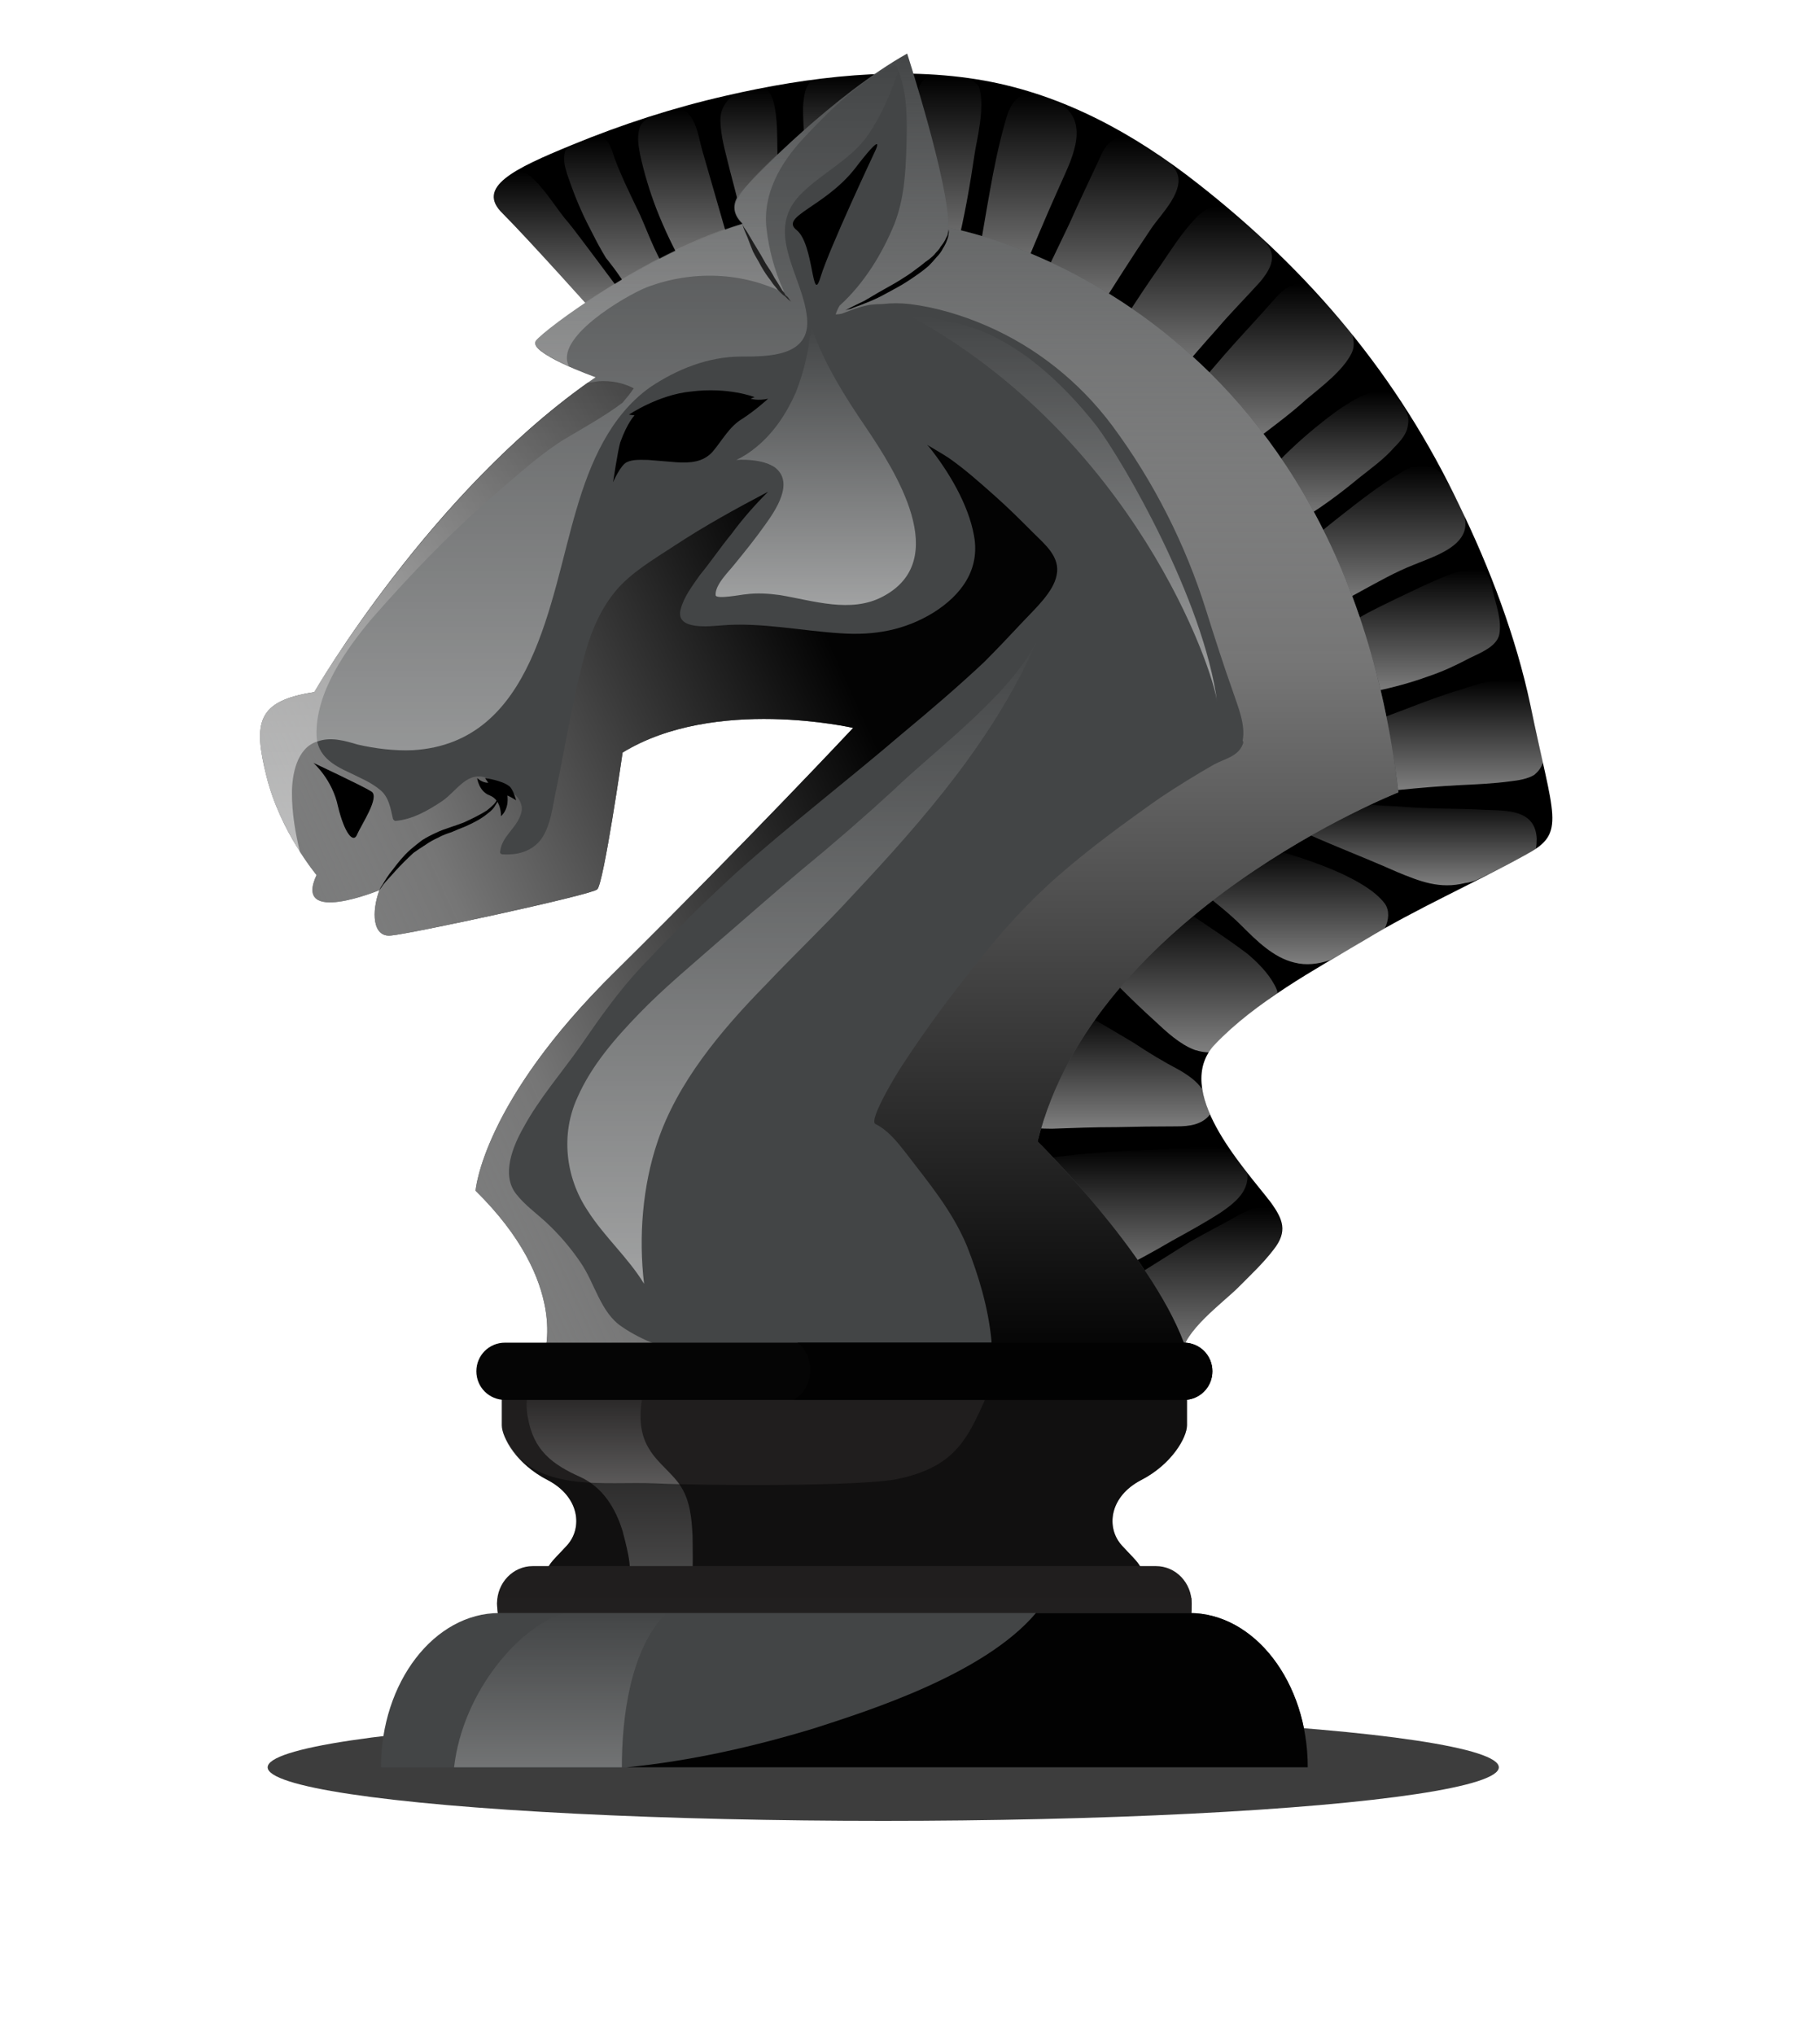 <svg width="34" height="38" viewBox="0 0 34 38" fill="none" xmlns="http://www.w3.org/2000/svg">
<g filter="url(#filter0_f_1_347)">
<ellipse cx="16.5" cy="33" rx="11.5" ry="1" fill="#3D3D3D"/>
</g>
<path d="M15.774 25.694L9.374 25.575C9.374 25.575 9.374 26.377 9.374 26.615C9.374 26.838 9.656 27.343 10.236 27.639C10.829 27.951 10.889 28.53 10.592 28.857C10.295 29.184 10.176 29.228 10.176 29.599H14.185H17.363H21.372C21.372 29.228 21.254 29.184 20.957 28.857C20.66 28.53 20.719 27.951 21.313 27.639C21.892 27.343 22.174 26.838 22.174 26.615C22.174 26.377 22.174 25.575 22.174 25.575L15.774 25.694Z" fill="url(#paint0_linear_1_347)"/>
<path d="M11.706 29.407L12.923 29.421C12.953 29.421 12.938 28.753 12.938 28.679C12.923 28.367 12.894 28.04 12.73 27.773C12.567 27.506 12.285 27.328 12.121 27.046C11.928 26.734 11.943 26.348 12.018 25.991C12.032 25.947 12.077 25.783 12.166 25.783L9.864 25.754C9.864 26.051 9.805 26.199 9.864 26.481C9.968 27.075 10.31 27.343 10.844 27.58C11.26 27.773 11.498 28.159 11.631 28.59C11.646 28.664 11.869 29.407 11.706 29.407Z" fill="url(#paint1_linear_1_347)"/>
<path opacity="0.5" d="M18.625 25.635C18.135 26.689 18.017 27.343 16.799 27.61C16.16 27.758 13.22 27.743 12.255 27.699C11.29 27.654 10.013 27.892 9.463 26.912C9.582 27.149 9.849 27.446 10.236 27.639C10.829 27.951 10.889 28.53 10.592 28.857C10.295 29.184 10.176 29.228 10.176 29.599H21.372C21.372 29.228 21.254 29.184 20.957 28.857C20.66 28.53 20.719 27.951 21.313 27.639C21.892 27.343 22.174 26.838 22.174 26.615C22.174 26.377 22.174 25.575 22.174 25.575L18.625 25.635Z" fill="#020202"/>
<path d="M22.263 29.941C22.263 29.555 21.966 29.243 21.595 29.243H9.953C9.582 29.243 9.285 29.555 9.285 29.941C9.285 30 9.3 30.149 9.315 30.208L22.249 30.194C22.263 30.134 22.263 30 22.263 29.941Z" fill="url(#paint2_linear_1_347)"/>
<g style="mix-blend-mode:multiply" opacity="0.5">
<path d="M22.263 29.837H9.3C9.29 29.877 9.285 29.911 9.285 29.941C9.285 30 9.3 30.149 9.315 30.208L22.249 30.194C22.263 30.134 22.263 30 22.263 29.941C22.263 29.911 22.263 29.877 22.263 29.837Z" fill="#221F1F"/>
</g>
<path d="M24.431 33C24.431 31.411 23.436 30.119 22.219 30.119H9.33C8.112 30.119 7.117 31.411 7.117 33H24.431Z" fill="url(#paint3_linear_1_347)"/>
<path d="M22.219 30.119H19.353C18.388 31.263 16.22 31.946 15.21 32.272C14.082 32.614 12.908 32.881 11.706 33H24.431C24.431 31.411 23.436 30.119 22.219 30.119Z" fill="#020202"/>
<path d="M16.65 4.178C16.992 5.38 18.239 4.207 21.729 6.821C25.218 9.434 25.649 13.919 25.515 14.379C25.367 14.839 22.338 16.191 20.645 18.047C18.967 19.903 18.655 21.759 18.655 21.759C18.655 21.759 20.942 24.684 20.942 24.61C20.942 24.536 22.085 25.679 22.085 25.293C22.085 24.878 22.857 24.313 23.125 24.046C23.347 23.823 23.6 23.586 23.793 23.333C24.06 22.992 23.971 22.769 23.733 22.442C23.229 21.789 21.892 20.363 22.694 19.502C23.466 18.7 24.535 18.121 25.486 17.557C26.466 16.963 27.52 16.503 28.515 15.953C29.272 15.552 29.02 15.27 28.589 13.162C28.322 11.899 27.832 10.607 27.268 9.449C26.124 7.029 24.476 5.069 22.367 3.42C21.194 2.5 19.873 1.772 18.388 1.505C16.814 1.223 15.106 1.431 13.562 1.787C12.582 2.01 11.617 2.322 10.681 2.708C9.597 3.153 8.884 3.495 9.389 3.985C9.879 4.475 11.156 5.9 11.156 5.9C11.914 5.574 16.309 2.99 16.65 4.178Z" fill="black"/>
<path d="M10.636 4.178C10.399 3.91 10.221 3.584 9.968 3.346C9.85 3.213 9.716 3.183 9.597 3.213C9.226 3.45 9.092 3.688 9.389 3.985C9.879 4.475 11.156 5.9 11.156 5.9C11.275 5.856 11.468 5.752 11.72 5.618C11.542 5.38 10.815 4.4 10.636 4.178Z" fill="url(#paint4_linear_1_347)"/>
<path d="M11.958 4.014C11.795 3.673 11.617 3.316 11.483 2.96C11.409 2.722 11.334 2.5 11.082 2.544C10.943 2.604 10.81 2.658 10.681 2.708C10.671 2.708 10.666 2.708 10.666 2.708C10.627 2.747 10.592 2.782 10.562 2.812C10.488 3.034 10.607 3.272 10.681 3.495C10.79 3.792 10.919 4.079 11.067 4.356C11.146 4.514 11.23 4.668 11.32 4.816C11.513 5.054 11.691 5.306 11.825 5.574C12.032 5.455 12.285 5.321 12.552 5.187C12.285 4.861 12.136 4.415 11.958 4.014Z" fill="url(#paint5_linear_1_347)"/>
<path d="M13.116 2.797C13.042 2.529 12.968 1.936 12.567 2.054C12.433 2.099 12.285 2.173 12.136 2.188C12.047 2.247 11.958 2.307 11.943 2.411C11.899 2.574 11.928 2.723 11.958 2.886C12.032 3.227 12.136 3.569 12.255 3.881C12.413 4.287 12.601 4.678 12.819 5.054C13.087 4.92 13.369 4.787 13.651 4.653C13.473 4.029 13.294 3.42 13.116 2.797Z" fill="url(#paint6_linear_1_347)"/>
<path d="M14.527 2.99C14.512 2.633 14.542 2.203 14.438 1.861C14.393 1.728 14.334 1.653 14.245 1.639C14.086 1.668 13.923 1.703 13.755 1.742C13.591 1.846 13.458 2.01 13.458 2.232C13.458 2.544 13.562 2.871 13.636 3.183C13.755 3.628 13.859 4.059 13.978 4.504C14.171 4.415 14.364 4.341 14.557 4.267C14.557 3.836 14.542 3.42 14.527 2.99Z" fill="url(#paint7_linear_1_347)"/>
<path d="M16.101 3.866C16.131 3.579 16.155 3.292 16.175 3.005C16.205 2.663 16.279 2.307 16.279 1.965C16.279 1.787 16.264 1.505 16.086 1.401C15.779 1.421 15.477 1.45 15.18 1.49C15.032 1.609 15.017 1.802 15.002 1.995C15.002 2.351 15.032 2.723 15.062 3.079C15.091 3.391 15.121 3.717 15.18 4.044C15.537 3.925 15.848 3.866 16.101 3.866Z" fill="url(#paint8_linear_1_347)"/>
<path d="M19.799 3.465C19.991 3.034 20.348 2.366 19.888 1.995C19.848 1.955 19.803 1.921 19.754 1.891C19.625 1.841 19.492 1.797 19.353 1.757C19.294 1.747 19.239 1.742 19.19 1.742C18.937 1.802 18.833 2.054 18.774 2.292C18.655 2.708 18.566 3.153 18.492 3.569C18.403 4.059 18.328 4.534 18.239 5.024C18.477 5.084 18.729 5.158 19.026 5.277C19.279 4.668 19.531 4.059 19.799 3.465Z" fill="url(#paint9_linear_1_347)"/>
<path d="M21.506 4.267C21.684 4 22.174 3.539 21.966 3.183C21.937 3.138 21.892 3.079 21.848 3.034C21.63 2.876 21.407 2.732 21.179 2.604C21.169 2.594 21.155 2.589 21.135 2.589C20.808 2.485 20.645 2.708 20.541 2.96C20.348 3.376 20.155 3.777 19.977 4.178C19.779 4.594 19.581 5.004 19.383 5.41C19.695 5.559 20.036 5.722 20.422 5.945C20.779 5.381 21.135 4.816 21.506 4.267Z" fill="url(#paint10_linear_1_347)"/>
<path d="M21.981 7.014C22.229 6.717 22.481 6.425 22.739 6.138C22.991 5.841 23.273 5.559 23.541 5.262C23.689 5.083 23.852 4.846 23.704 4.608C23.674 4.569 23.649 4.529 23.63 4.49C23.392 4.282 23.154 4.074 22.917 3.866C22.907 3.866 22.902 3.866 22.902 3.866C22.664 3.806 22.471 3.925 22.323 4.089C22.07 4.356 21.877 4.668 21.684 4.95C21.447 5.286 21.219 5.628 21.001 5.974C20.952 6.054 20.902 6.133 20.853 6.212C21.12 6.39 21.417 6.583 21.729 6.821C21.808 6.88 21.892 6.945 21.981 7.014Z" fill="url(#paint11_linear_1_347)"/>
<path d="M23.303 8.336C23.674 8.039 24.06 7.771 24.402 7.459C24.684 7.222 25.085 6.925 25.248 6.598C25.308 6.479 25.293 6.361 25.263 6.242C25.015 5.945 24.758 5.653 24.491 5.366C24.491 5.366 24.491 5.361 24.491 5.351C24.209 5.202 23.986 5.381 23.808 5.588C23.496 5.945 23.169 6.286 22.872 6.628C22.679 6.851 22.486 7.073 22.308 7.296C22.679 7.623 23.006 7.979 23.303 8.336Z" fill="url(#paint12_linear_1_347)"/>
<path d="M25.382 8.929C25.605 8.751 25.857 8.573 26.05 8.35C26.154 8.246 26.288 8.098 26.302 7.935C26.332 7.786 26.273 7.667 26.198 7.548C26.109 7.445 26.02 7.341 25.901 7.326C25.723 7.281 25.53 7.341 25.367 7.43C25.085 7.578 24.817 7.786 24.58 7.979C24.253 8.246 23.956 8.529 23.674 8.84C23.882 9.147 24.07 9.449 24.238 9.746C24.639 9.509 25.025 9.226 25.382 8.929Z" fill="url(#paint13_linear_1_347)"/>
<path d="M25.679 12.909C26.035 12.835 26.362 12.746 26.689 12.627C26.956 12.538 27.208 12.419 27.461 12.285C27.639 12.196 27.965 12.078 28.01 11.84C28.055 11.573 27.951 11.305 27.891 11.053C27.862 10.934 27.832 10.711 27.698 10.652C27.688 10.642 27.674 10.637 27.654 10.637C27.297 10.593 26.911 10.8 26.599 10.934C26.258 11.097 25.901 11.261 25.56 11.439C25.397 11.528 25.248 11.617 25.085 11.721C25.218 12.167 25.322 12.582 25.397 12.954C25.515 12.924 25.619 12.924 25.679 12.909Z" fill="url(#paint14_linear_1_347)"/>
<path d="M25.204 14.706C25.515 14.721 25.827 14.795 26.139 14.75C26.515 14.711 26.887 14.681 27.253 14.661C27.579 14.646 27.906 14.632 28.233 14.587C28.366 14.572 28.545 14.543 28.663 14.468C28.753 14.394 28.797 14.32 28.827 14.231C28.753 13.934 28.678 13.592 28.589 13.162C28.559 13.023 28.525 12.884 28.485 12.746C28.465 12.736 28.441 12.726 28.411 12.716C28.04 12.627 27.639 12.761 27.282 12.879C26.674 13.057 26.095 13.325 25.486 13.518C25.545 13.963 25.545 14.275 25.515 14.379C25.486 14.468 25.367 14.572 25.204 14.706Z" fill="url(#paint15_linear_1_347)"/>
<path d="M27.743 15.122C27.223 15.092 26.703 15.107 26.184 15.062C25.783 15.033 25.367 15.047 24.996 14.869C24.986 14.869 24.981 14.864 24.981 14.854C24.743 15.018 24.431 15.211 24.09 15.419C24.743 15.73 25.426 15.983 26.095 16.28C26.525 16.458 26.896 16.607 27.372 16.488C27.451 16.478 27.525 16.458 27.594 16.428C27.906 16.28 28.218 16.116 28.515 15.953C28.589 15.923 28.649 15.894 28.693 15.849C28.703 15.79 28.708 15.726 28.708 15.656C28.678 15.122 28.173 15.136 27.743 15.122Z" fill="url(#paint16_linear_1_347)"/>
<path d="M25.872 16.874C25.679 16.621 25.337 16.443 25.055 16.309C24.565 16.087 24.03 15.923 23.511 15.79C23.14 16.027 22.739 16.28 22.352 16.562C22.392 16.592 22.427 16.621 22.456 16.651C22.709 16.859 22.961 17.052 23.199 17.29C23.466 17.557 23.793 17.884 24.179 17.973C24.402 18.032 24.625 18.002 24.847 17.928C25.055 17.809 25.278 17.691 25.486 17.557C25.614 17.478 25.743 17.403 25.872 17.334C25.946 17.171 25.961 17.007 25.872 16.874Z" fill="url(#paint17_linear_1_347)"/>
<path d="M20.957 18.477C21.155 18.675 21.358 18.869 21.566 19.057C21.788 19.265 22.041 19.502 22.323 19.606C22.422 19.636 22.511 19.651 22.59 19.651C22.62 19.601 22.654 19.552 22.694 19.502C23.05 19.146 23.451 18.834 23.867 18.537C23.857 18.487 23.837 18.438 23.808 18.388C23.689 18.166 23.496 17.973 23.303 17.809C22.872 17.483 22.397 17.186 21.952 16.874C21.476 17.23 21.031 17.616 20.645 18.047C20.625 18.067 20.605 18.091 20.585 18.121C20.704 18.24 20.838 18.359 20.957 18.477Z" fill="url(#paint18_linear_1_347)"/>
<path d="M19.071 21.046C19.264 21.061 19.457 21.076 19.65 21.076C20.051 21.061 20.452 21.046 20.868 21.046C21.234 21.037 21.605 21.032 21.981 21.032C22.219 21.032 22.456 21.002 22.605 20.809C22.531 20.645 22.486 20.482 22.456 20.334C22.352 20.185 22.204 20.081 22.026 19.977C21.744 19.829 21.447 19.651 21.18 19.472C20.853 19.279 20.541 19.086 20.199 18.908C20.155 18.878 20.081 18.849 20.021 18.819C19.383 19.695 19.041 20.497 18.848 21.046C18.927 21.037 19.002 21.037 19.071 21.046Z" fill="url(#paint19_linear_1_347)"/>
<path d="M20.793 23.749C21.165 23.586 21.536 23.378 21.892 23.17C22.189 23.006 22.516 22.828 22.813 22.635C23.095 22.442 23.333 22.234 23.303 21.908C23.214 21.789 23.11 21.655 23.006 21.507C22.813 21.418 22.605 21.403 22.382 21.418C21.922 21.447 21.462 21.477 20.986 21.492C20.199 21.522 19.442 21.655 18.655 21.715C18.655 21.744 18.655 21.759 18.655 21.759C18.655 21.759 19.665 23.036 20.333 23.883C20.496 23.838 20.645 23.808 20.793 23.749Z" fill="url(#paint20_linear_1_347)"/>
<path d="M23.184 22.665C22.872 22.843 22.546 23.006 22.234 23.185C21.684 23.526 21.15 23.883 20.585 24.18C20.793 24.447 20.942 24.625 20.942 24.61C20.942 24.536 22.085 25.679 22.085 25.293C22.085 24.878 22.857 24.313 23.125 24.046C23.347 23.823 23.6 23.586 23.793 23.333C24.001 23.051 23.986 22.858 23.852 22.62C23.644 22.457 23.392 22.561 23.184 22.665Z" fill="url(#paint21_linear_1_347)"/>
<path d="M25.426 11.038C25.753 10.86 26.065 10.682 26.406 10.548C26.689 10.429 27.178 10.281 27.327 9.984C27.386 9.88 27.386 9.746 27.357 9.613C27.327 9.553 27.297 9.499 27.268 9.449C27.208 9.311 27.144 9.177 27.075 9.048C27.025 8.959 26.971 8.885 26.911 8.826C26.872 8.786 26.827 8.756 26.778 8.736C26.555 8.618 26.317 8.722 26.124 8.855C25.753 9.078 25.412 9.345 25.07 9.613C24.862 9.776 24.639 9.954 24.446 10.132C24.639 10.518 24.803 10.919 24.936 11.29C25.105 11.211 25.268 11.127 25.426 11.038Z" fill="url(#paint22_linear_1_347)"/>
<path d="M18.076 1.46C17.927 1.441 17.774 1.426 17.616 1.416C17.526 1.416 17.442 1.421 17.363 1.431C17.319 1.445 17.274 1.475 17.244 1.505C17.081 1.683 17.111 2.025 17.096 2.247C17.081 2.723 17.081 3.198 17.096 3.658C17.096 4.024 17.116 4.391 17.155 4.757C17.319 4.816 17.541 4.861 17.809 4.92C17.828 4.831 17.848 4.742 17.868 4.653C18.017 4.059 18.12 3.465 18.21 2.856C18.239 2.648 18.418 1.965 18.284 1.609C18.224 1.54 18.155 1.49 18.076 1.46Z" fill="url(#paint23_linear_1_347)"/>
<path d="M22.115 25.412V25.07C21.476 23.378 19.383 21.314 19.383 21.314C20.437 17.037 26.124 14.795 26.124 14.795C25.025 5.455 17.72 4.252 17.72 4.252C17.734 3.435 16.947 1 16.947 1C15.581 1.772 14.141 3.242 13.844 3.584C13.547 3.925 13.874 4.178 13.874 4.178C12.062 4.742 10.191 6.138 10.013 6.361C9.835 6.583 11.127 7.044 11.127 7.044C8.053 9.152 5.87 12.924 5.87 12.924C4.801 13.087 4.727 13.488 4.979 14.498C5.231 15.523 5.914 16.339 5.914 16.339C5.469 17.29 7.088 16.621 7.088 16.621C6.939 17.022 6.954 17.512 7.31 17.468C7.667 17.438 11.052 16.71 11.156 16.607C11.275 16.517 11.631 14.052 11.631 14.052C13.354 12.998 15.938 13.592 15.938 13.592C15.938 13.592 13.992 15.671 11.498 18.136C9.003 20.586 8.884 22.234 8.884 22.234C10.651 23.972 10.161 25.308 10.161 25.308L22.115 25.412Z" fill="url(#paint24_linear_1_347)"/>
<path d="M14.319 18.374C14.854 17.809 15.418 17.275 15.893 16.755C17.274 15.285 18.625 13.741 19.412 11.87C18.982 12.894 17.497 13.978 16.695 14.75C16.145 15.255 15.581 15.745 15.002 16.22C14.468 16.666 13.933 17.141 13.398 17.601C12.908 18.032 12.403 18.448 11.943 18.923C11.498 19.383 11.052 19.888 10.785 20.497C10.473 21.18 10.562 21.982 10.978 22.606C11.29 23.096 11.735 23.482 12.032 23.972C11.928 23.096 12.003 22.145 12.285 21.314C12.656 20.215 13.458 19.25 14.319 18.374Z" fill="url(#paint25_linear_1_347)"/>
<g style="mix-blend-mode:multiply">
<path d="M12.953 25.338C12.493 25.204 12.003 25.041 11.617 24.773C11.216 24.506 11.112 23.957 10.844 23.571C10.656 23.294 10.438 23.041 10.191 22.813C10.013 22.65 9.805 22.502 9.642 22.294C9.36 21.937 9.582 21.403 9.775 21.061C10.072 20.512 10.488 20.037 10.844 19.532C11.201 19.012 11.557 18.507 11.988 18.047C12.181 17.854 12.359 17.646 12.552 17.468C12.938 17.052 13.339 16.681 13.74 16.309C14.75 15.404 15.834 14.572 16.858 13.696C17.378 13.265 17.898 12.82 18.388 12.36C18.64 12.107 18.878 11.855 19.115 11.602C19.338 11.365 19.68 11.053 19.739 10.741C19.813 10.399 19.516 10.162 19.308 9.954C19.071 9.716 18.833 9.479 18.581 9.256C18.314 9.019 18.031 8.766 17.734 8.558C17.601 8.469 17.467 8.395 17.319 8.306C17.329 8.316 17.338 8.326 17.348 8.335C17.72 8.796 18.091 9.419 18.195 9.999C18.314 10.637 17.957 11.112 17.438 11.439C16.903 11.766 16.339 11.87 15.7 11.825C14.973 11.78 14.215 11.617 13.488 11.677C13.28 11.691 12.611 11.78 12.715 11.38C12.775 11.142 12.938 10.934 13.072 10.741C13.28 10.489 13.458 10.221 13.666 9.969C13.874 9.687 14.096 9.434 14.349 9.182C13.755 9.494 13.161 9.82 12.597 10.192C12.211 10.444 11.78 10.697 11.498 11.038C11.23 11.365 11.067 11.736 10.948 12.137C10.711 12.983 10.577 13.845 10.399 14.706C10.325 15.018 10.295 15.463 10.072 15.716C9.894 15.909 9.656 15.968 9.389 15.953C9.36 15.953 9.33 15.923 9.345 15.894C9.374 15.626 9.627 15.478 9.716 15.24C9.879 14.884 9.389 14.661 9.137 14.542C8.736 14.364 8.543 14.765 8.261 14.958C7.993 15.136 7.711 15.3 7.385 15.329C7.37 15.329 7.34 15.3 7.34 15.285C7.295 15.092 7.266 14.884 7.102 14.75C6.924 14.602 6.731 14.528 6.523 14.424C6.226 14.29 5.929 14.112 5.914 13.741C5.885 12.939 6.464 12.122 6.954 11.543C7.682 10.711 8.454 9.909 9.3 9.182C9.686 8.855 10.072 8.499 10.518 8.217C10.889 7.994 11.275 7.786 11.631 7.519C11.706 7.43 11.78 7.341 11.839 7.251C11.646 7.148 11.409 7.103 11.186 7.118C11.117 7.128 11.047 7.138 10.978 7.148C7.993 9.271 5.87 12.924 5.87 12.924C4.801 13.087 4.727 13.488 4.979 14.498C5.231 15.523 5.914 16.339 5.914 16.339C5.469 17.29 7.088 16.621 7.088 16.621C6.939 17.022 6.954 17.512 7.31 17.468C7.667 17.438 11.052 16.71 11.156 16.607C11.275 16.517 11.631 14.052 11.631 14.052C13.354 12.998 15.938 13.592 15.938 13.592C15.938 13.592 13.992 15.671 11.498 18.136C9.003 20.586 8.884 22.234 8.884 22.234C10.651 23.972 10.161 25.308 10.161 25.308L12.953 25.338Z" fill="url(#paint26_linear_1_347)"/>
</g>
<g style="mix-blend-mode:multiply">
<path d="M19.383 21.314C20.437 17.037 26.124 14.795 26.124 14.795C25.025 5.455 17.72 4.252 17.72 4.252C17.734 3.435 16.947 1 16.947 1C15.581 1.772 14.141 3.242 13.844 3.584C13.547 3.925 13.874 4.178 13.874 4.178C12.062 4.742 10.191 6.138 10.013 6.361C9.909 6.479 10.295 6.687 10.636 6.851C10.325 6.316 11.676 5.529 12.077 5.366C12.938 5.039 13.874 5.084 14.646 5.47C14.646 5.44 14.631 5.425 14.631 5.41C14.468 5.054 14.364 4.653 14.319 4.267C14.245 3.613 14.586 3.034 15.017 2.574C15.507 2.054 16.027 1.535 16.68 1.223C16.71 1.208 16.754 1.223 16.754 1.252C16.962 1.713 16.947 2.262 16.933 2.752C16.918 3.242 16.888 3.717 16.71 4.178C16.487 4.727 16.146 5.291 15.685 5.707C15.655 5.757 15.631 5.811 15.611 5.871C15.651 5.871 15.69 5.866 15.73 5.856C15.809 5.826 15.888 5.796 15.967 5.767C16.056 5.737 16.16 5.707 16.25 5.692C16.329 5.682 16.408 5.677 16.487 5.677C16.655 5.658 16.824 5.658 16.992 5.677C17.482 5.737 17.972 5.885 18.418 6.078C19.353 6.479 20.17 7.133 20.779 7.949C21.551 8.989 22.145 10.162 22.531 11.394C22.694 11.914 22.857 12.419 23.036 12.924C23.125 13.191 23.273 13.533 23.214 13.83C23.229 13.845 23.229 13.874 23.214 13.904C23.125 14.127 22.872 14.171 22.679 14.275C22.333 14.473 21.996 14.681 21.669 14.899C21.016 15.359 20.363 15.834 19.769 16.354C19.19 16.859 18.685 17.423 18.21 18.032C17.734 18.626 17.274 19.25 16.858 19.888C16.784 19.992 16.22 20.913 16.353 20.987C16.591 21.106 16.754 21.314 16.918 21.522C17.348 22.086 17.779 22.591 18.061 23.259C18.284 23.823 18.462 24.417 18.521 25.026C18.521 25.13 18.536 25.264 18.536 25.382L22.115 25.412V25.07C21.476 23.378 19.383 21.314 19.383 21.314Z" fill="url(#paint27_linear_1_347)"/>
</g>
<path d="M11.706 8.632C11.825 8.573 11.973 8.588 12.107 8.588C12.285 8.603 12.463 8.618 12.641 8.632C12.894 8.647 13.131 8.632 13.309 8.439C13.488 8.232 13.621 7.964 13.874 7.816C14.126 7.652 14.349 7.445 14.349 7.445C14.156 7.489 14.022 7.445 14.022 7.445L14.096 7.415C14.096 7.415 13.606 7.222 12.908 7.311C12.3 7.37 11.75 7.742 11.75 7.742L11.854 7.756C11.854 7.756 11.72 7.89 11.587 8.261C11.542 8.41 11.453 9.004 11.453 9.004C11.453 9.004 11.587 8.692 11.706 8.632Z" fill="black"/>
<path d="M5.855 14.245C5.855 14.245 6.211 14.557 6.315 15.062C6.434 15.552 6.598 15.76 6.672 15.582C6.746 15.404 7.102 14.884 6.939 14.78C6.776 14.676 5.855 14.245 5.855 14.245Z" fill="black"/>
<path d="M7.162 16.517C7.206 16.458 7.295 16.369 7.385 16.265C7.484 16.156 7.597 16.042 7.726 15.924C7.795 15.874 7.87 15.825 7.949 15.775C8.018 15.726 8.097 15.681 8.186 15.641C8.261 15.597 8.35 15.567 8.439 15.537C8.528 15.498 8.612 15.463 8.691 15.433C8.78 15.394 8.86 15.354 8.929 15.315C8.998 15.275 9.063 15.23 9.122 15.181C9.181 15.136 9.226 15.092 9.256 15.033C9.285 14.988 9.315 14.943 9.315 14.899C9.325 14.849 9.325 14.815 9.315 14.795C9.305 14.775 9.3 14.765 9.3 14.765C9.3 14.765 9.3 14.775 9.3 14.795C9.315 14.825 9.315 14.854 9.3 14.884C9.285 14.929 9.27 14.973 9.226 15.018C9.186 15.057 9.142 15.097 9.092 15.136C8.973 15.211 8.825 15.285 8.662 15.359C8.582 15.389 8.498 15.419 8.409 15.448C8.32 15.478 8.231 15.508 8.142 15.552C8.053 15.592 7.969 15.636 7.889 15.686C7.81 15.745 7.736 15.805 7.667 15.864C7.533 15.983 7.429 16.116 7.34 16.235C7.251 16.339 7.192 16.443 7.147 16.517C7.102 16.577 7.088 16.621 7.088 16.621C7.088 16.621 7.112 16.587 7.162 16.517Z" fill="black"/>
<path d="M9.122 14.617C9.003 14.617 8.914 14.528 8.914 14.528C8.914 14.528 8.944 14.78 9.152 14.854C9.374 14.943 9.359 15.24 9.359 15.24C9.523 15.092 9.478 14.854 9.478 14.854C9.523 14.869 9.642 14.943 9.642 14.943C9.642 14.943 9.582 14.721 9.508 14.676C9.374 14.572 9.062 14.528 9.062 14.528L9.122 14.617Z" fill="black"/>
<path d="M15.967 3.153C15.403 3.866 14.557 4.044 14.883 4.297C15.21 4.564 15.165 5.722 15.329 5.173C15.492 4.638 16.339 2.841 16.339 2.841C16.398 2.723 16.502 2.455 15.967 3.153Z" fill="black"/>
<path d="M13.889 4.252C13.903 4.296 13.933 4.356 13.963 4.43C13.992 4.509 14.027 4.598 14.067 4.697C14.111 4.787 14.171 4.876 14.215 4.965C14.274 5.069 14.334 5.158 14.393 5.232C14.423 5.277 14.453 5.321 14.482 5.351C14.512 5.39 14.542 5.425 14.572 5.455C14.601 5.484 14.631 5.514 14.661 5.529C14.68 5.549 14.7 5.569 14.72 5.588C14.76 5.618 14.779 5.633 14.779 5.633C14.779 5.633 14.765 5.618 14.735 5.574C14.725 5.554 14.705 5.534 14.675 5.514C14.661 5.484 14.646 5.455 14.616 5.425C14.576 5.356 14.527 5.277 14.468 5.187C14.423 5.098 14.364 5.009 14.304 4.92C14.2 4.727 14.082 4.549 14.007 4.415C13.968 4.346 13.933 4.292 13.903 4.252C13.874 4.207 13.874 4.178 13.874 4.178C13.874 4.178 13.874 4.207 13.889 4.252Z" fill="black"/>
<path d="M15.893 5.767C15.953 5.737 16.056 5.707 16.16 5.663C16.279 5.618 16.413 5.559 16.547 5.484C16.68 5.41 16.829 5.336 16.962 5.247C17.096 5.158 17.23 5.069 17.348 4.965C17.398 4.915 17.447 4.861 17.497 4.801C17.546 4.752 17.586 4.697 17.616 4.638C17.645 4.593 17.675 4.534 17.69 4.49C17.71 4.44 17.72 4.4 17.72 4.371C17.734 4.326 17.72 4.296 17.72 4.282C17.72 4.301 17.715 4.331 17.705 4.371C17.705 4.4 17.675 4.43 17.66 4.475C17.64 4.514 17.611 4.559 17.571 4.608C17.541 4.668 17.497 4.697 17.452 4.757C17.403 4.806 17.348 4.851 17.289 4.89C17.23 4.94 17.165 4.989 17.096 5.039C17.037 5.084 16.977 5.128 16.903 5.173C16.769 5.262 16.636 5.336 16.502 5.41C16.368 5.484 16.25 5.559 16.146 5.618C15.923 5.722 15.789 5.796 15.789 5.796C15.789 5.796 15.819 5.781 15.893 5.767Z" fill="black"/>
<path d="M22.649 25.605C22.649 25.308 22.412 25.071 22.115 25.071H9.434C9.137 25.071 8.899 25.308 8.899 25.605C8.899 25.902 9.137 26.14 9.434 26.14H22.115C22.412 26.14 22.649 25.902 22.649 25.605Z" fill="url(#paint28_linear_1_347)"/>
<path d="M22.115 25.071H14.898C15.24 25.323 15.21 25.932 14.824 26.14H22.115C22.412 26.14 22.649 25.902 22.649 25.605C22.649 25.308 22.412 25.071 22.115 25.071Z" fill="#020202"/>
<path d="M14.468 8.722C14.854 9.004 14.482 9.538 14.289 9.806C14.111 10.058 13.918 10.296 13.725 10.533C13.621 10.667 13.354 10.919 13.369 11.112C13.369 11.201 13.874 11.097 13.933 11.097C14.141 11.068 14.364 11.083 14.572 11.112C15.195 11.216 15.893 11.454 16.487 11.142C17.794 10.459 16.725 8.796 16.175 7.979C15.789 7.415 15.388 6.776 15.165 6.123C15.156 6.182 15.141 6.247 15.121 6.316C15.091 6.658 14.987 7.014 14.868 7.326C14.69 7.727 14.453 8.083 14.126 8.35C14.007 8.449 13.883 8.529 13.755 8.588C13.992 8.573 14.289 8.603 14.468 8.722Z" fill="url(#paint29_linear_1_347)"/>
<path d="M22.739 13.117C22.486 11.201 20.986 8.618 20.482 7.949C19.828 7.118 18.922 6.271 17.868 6.034C17.571 5.96 17.244 5.9 16.977 5.885C21.179 8.172 22.664 12.478 22.739 13.117Z" fill="url(#paint30_linear_1_347)"/>
<path d="M16.339 1.386C16.329 1.386 16.319 1.386 16.309 1.386C16.205 1.49 16.101 1.564 15.982 1.639C15.329 2.143 14.334 3.005 13.992 3.42C13.606 3.866 13.71 3.955 13.874 4.178C13.874 4.178 12.805 4.4 10.934 5.648C10.429 5.989 10.087 6.271 10.013 6.361C10.003 6.361 9.998 6.366 9.998 6.375C9.998 6.385 9.998 6.39 9.998 6.39C9.998 6.39 9.998 6.395 9.998 6.405C9.998 6.415 9.998 6.425 9.998 6.435C9.998 6.435 9.998 6.44 9.998 6.45C10.008 6.45 10.013 6.455 10.013 6.465C10.013 6.465 10.018 6.465 10.028 6.465C10.028 6.474 10.028 6.479 10.028 6.479C10.038 6.489 10.043 6.494 10.043 6.494C10.052 6.504 10.062 6.514 10.072 6.524C10.082 6.534 10.097 6.544 10.117 6.554C10.117 6.564 10.117 6.568 10.117 6.568C10.127 6.568 10.137 6.578 10.146 6.598C10.156 6.598 10.161 6.598 10.161 6.598C10.181 6.608 10.196 6.618 10.206 6.628H10.221C10.231 6.638 10.241 6.648 10.25 6.658C10.26 6.658 10.265 6.658 10.265 6.658C10.285 6.667 10.3 6.677 10.31 6.687H10.325C10.651 6.865 11.127 7.044 11.127 7.044C8.157 9.093 6.004 12.701 5.87 12.909C5.87 12.919 5.87 12.924 5.87 12.924C4.801 13.087 4.727 13.488 4.979 14.498C5.113 15.062 5.395 15.567 5.603 15.909C5.514 15.537 5.454 15.181 5.454 14.81C5.454 14.468 5.543 13.963 5.929 13.845C6.182 13.755 6.434 13.83 6.687 13.904C7.013 13.978 7.37 14.023 7.711 14.008C9.983 13.874 10.265 11.201 10.77 9.509C11.023 8.647 11.394 7.771 12.136 7.237C12.641 6.895 13.235 6.658 13.844 6.658C14.364 6.658 15.151 6.658 15.076 5.93C15.002 5.158 14.275 4.341 14.943 3.643C15.329 3.242 15.908 2.975 16.22 2.515C16.532 2.054 16.71 1.564 16.873 1.045C16.695 1.153 16.517 1.267 16.339 1.386Z" fill="url(#paint31_linear_1_347)"/>
<g style="mix-blend-mode:screen" opacity="0.5">
<path d="M10.562 30.119C9.746 30.327 8.647 31.56 8.483 33H11.617C11.617 32.094 11.765 30.802 12.448 30.119H10.562Z" fill="url(#paint32_linear_1_347)"/>
</g>
<defs>
<filter id="filter0_f_1_347" x="1" y="28" width="31" height="10" filterUnits="userSpaceOnUse" color-interpolation-filters="sRGB">
<feFlood flood-opacity="0" result="BackgroundImageFix"/>
<feBlend mode="normal" in="SourceGraphic" in2="BackgroundImageFix" result="shape"/>
<feGaussianBlur stdDeviation="2" result="effect1_foregroundBlur_1_347"/>
</filter>
<linearGradient id="paint0_linear_1_347" x1="-3246.94" y1="3139.05" x2="-2137.19" y2="3139.05" gradientUnits="userSpaceOnUse">
<stop stop-color="#A3A5A8"/>
<stop offset="0.3" stop-color="#434546"/>
<stop offset="0.6" stop-color="#201E1E"/>
</linearGradient>
<linearGradient id="paint1_linear_1_347" x1="11.39" y1="25.754" x2="11.39" y2="29.421" gradientUnits="userSpaceOnUse">
<stop stop-color="white" stop-opacity="0"/>
<stop offset="1" stop-color="white" stop-opacity="0.5"/>
</linearGradient>
<linearGradient id="paint2_linear_1_347" x1="-3457.19" y1="779.973" x2="-2569.48" y2="779.973" gradientUnits="userSpaceOnUse">
<stop stop-color="#A3A5A8"/>
<stop offset="0.4" stop-color="#434546"/>
<stop offset="0.9" stop-color="#201E1E"/>
</linearGradient>
<linearGradient id="paint3_linear_1_347" x1="-463.828" y1="143.332" x2="-1345.12" y2="143.332" gradientUnits="userSpaceOnUse">
<stop stop-color="#434546"/>
<stop offset="0" stop-color="#2D2B2C"/>
<stop offset="0.9" stop-color="#201E1E"/>
</linearGradient>
<linearGradient id="paint4_linear_1_347" x1="10.474" y1="3.202" x2="10.474" y2="5.9" gradientUnits="userSpaceOnUse">
<stop stop-color="white" stop-opacity="0"/>
<stop offset="1" stop-color="white" stop-opacity="0.5"/>
</linearGradient>
<linearGradient id="paint5_linear_1_347" x1="11.545" y1="2.539" x2="11.545" y2="5.574" gradientUnits="userSpaceOnUse">
<stop stop-color="white" stop-opacity="0"/>
<stop offset="1" stop-color="white" stop-opacity="0.5"/>
</linearGradient>
<linearGradient id="paint6_linear_1_347" x1="12.786" y1="2.039" x2="12.786" y2="5.054" gradientUnits="userSpaceOnUse">
<stop stop-color="white" stop-opacity="0"/>
<stop offset="1" stop-color="white" stop-opacity="0.5"/>
</linearGradient>
<linearGradient id="paint7_linear_1_347" x1="14.007" y1="1.639" x2="14.007" y2="4.504" gradientUnits="userSpaceOnUse">
<stop stop-color="white" stop-opacity="0"/>
<stop offset="1" stop-color="white" stop-opacity="0.5"/>
</linearGradient>
<linearGradient id="paint8_linear_1_347" x1="15.641" y1="1.401" x2="15.641" y2="4.044" gradientUnits="userSpaceOnUse">
<stop stop-color="white" stop-opacity="0"/>
<stop offset="1" stop-color="white" stop-opacity="0.5"/>
</linearGradient>
<linearGradient id="paint9_linear_1_347" x1="19.176" y1="1.742" x2="19.176" y2="5.277" gradientUnits="userSpaceOnUse">
<stop stop-color="white" stop-opacity="0"/>
<stop offset="1" stop-color="white" stop-opacity="0.5"/>
</linearGradient>
<linearGradient id="paint10_linear_1_347" x1="20.7" y1="2.563" x2="20.7" y2="5.945" gradientUnits="userSpaceOnUse">
<stop stop-color="white" stop-opacity="0"/>
<stop offset="1" stop-color="white" stop-opacity="0.5"/>
</linearGradient>
<linearGradient id="paint11_linear_1_347" x1="22.308" y1="3.85" x2="22.308" y2="7.014" gradientUnits="userSpaceOnUse">
<stop stop-color="white" stop-opacity="0"/>
<stop offset="1" stop-color="white" stop-opacity="0.5"/>
</linearGradient>
<linearGradient id="paint12_linear_1_347" x1="23.799" y1="5.296" x2="23.799" y2="8.336" gradientUnits="userSpaceOnUse">
<stop stop-color="white" stop-opacity="0"/>
<stop offset="1" stop-color="white" stop-opacity="0.5"/>
</linearGradient>
<linearGradient id="paint13_linear_1_347" x1="24.992" y1="7.311" x2="24.992" y2="9.746" gradientUnits="userSpaceOnUse">
<stop stop-color="white" stop-opacity="0"/>
<stop offset="1" stop-color="white" stop-opacity="0.5"/>
</linearGradient>
<linearGradient id="paint14_linear_1_347" x1="26.553" y1="10.631" x2="26.553" y2="12.954" gradientUnits="userSpaceOnUse">
<stop stop-color="white" stop-opacity="0"/>
<stop offset="1" stop-color="white" stop-opacity="0.5"/>
</linearGradient>
<linearGradient id="paint15_linear_1_347" x1="27.015" y1="12.687" x2="27.015" y2="14.764" gradientUnits="userSpaceOnUse">
<stop stop-color="white" stop-opacity="0"/>
<stop offset="1" stop-color="white" stop-opacity="0.5"/>
</linearGradient>
<linearGradient id="paint16_linear_1_347" x1="26.399" y1="14.854" x2="26.399" y2="16.53" gradientUnits="userSpaceOnUse">
<stop stop-color="white" stop-opacity="0"/>
<stop offset="1" stop-color="white" stop-opacity="0.5"/>
</linearGradient>
<linearGradient id="paint17_linear_1_347" x1="24.143" y1="15.79" x2="24.143" y2="18.004" gradientUnits="userSpaceOnUse">
<stop stop-color="white" stop-opacity="0"/>
<stop offset="1" stop-color="white" stop-opacity="0.5"/>
</linearGradient>
<linearGradient id="paint18_linear_1_347" x1="22.226" y1="16.874" x2="22.226" y2="19.651" gradientUnits="userSpaceOnUse">
<stop stop-color="white" stop-opacity="0"/>
<stop offset="1" stop-color="white" stop-opacity="0.5"/>
</linearGradient>
<linearGradient id="paint19_linear_1_347" x1="20.727" y1="18.819" x2="20.727" y2="21.076" gradientUnits="userSpaceOnUse">
<stop stop-color="white" stop-opacity="0"/>
<stop offset="1" stop-color="white" stop-opacity="0.5"/>
</linearGradient>
<linearGradient id="paint20_linear_1_347" x1="20.98" y1="21.413" x2="20.98" y2="23.883" gradientUnits="userSpaceOnUse">
<stop stop-color="white" stop-opacity="0"/>
<stop offset="1" stop-color="white" stop-opacity="0.5"/>
</linearGradient>
<linearGradient id="paint21_linear_1_347" x1="22.268" y1="22.535" x2="22.268" y2="25.373" gradientUnits="userSpaceOnUse">
<stop stop-color="white" stop-opacity="0"/>
<stop offset="1" stop-color="white" stop-opacity="0.5"/>
</linearGradient>
<linearGradient id="paint22_linear_1_347" x1="25.911" y1="8.684" x2="25.911" y2="11.29" gradientUnits="userSpaceOnUse">
<stop stop-color="white" stop-opacity="0"/>
<stop offset="1" stop-color="white" stop-opacity="0.5"/>
</linearGradient>
<linearGradient id="paint23_linear_1_347" x1="17.709" y1="1.416" x2="17.709" y2="4.92" gradientUnits="userSpaceOnUse">
<stop stop-color="white" stop-opacity="0"/>
<stop offset="1" stop-color="white" stop-opacity="0.5"/>
</linearGradient>
<linearGradient id="paint24_linear_1_347" x1="-573.583" y1="960.394" x2="-1656.03" y2="960.394" gradientUnits="userSpaceOnUse">
<stop stop-color="#434546"/>
<stop offset="0" stop-color="#2D2B2C"/>
<stop offset="0.9" stop-color="#201E1E"/>
</linearGradient>
<linearGradient id="paint25_linear_1_347" x1="15.005" y1="11.87" x2="15.005" y2="23.972" gradientUnits="userSpaceOnUse">
<stop stop-color="white" stop-opacity="0"/>
<stop offset="1" stop-color="white" stop-opacity="0.5"/>
</linearGradient>
<linearGradient id="paint26_linear_1_347" x1="1.826" y1="19.71" x2="16.081" y2="13.251" gradientUnits="userSpaceOnUse">
<stop stop-color="#D9D9D9" stop-opacity="0"/>
<stop offset="0.469" stop-color="#757575"/>
<stop offset="1" stop-color="#030303"/>
</linearGradient>
<linearGradient id="paint27_linear_1_347" x1="18.06" y1="1" x2="18.06" y2="25.412" gradientUnits="userSpaceOnUse">
<stop stop-color="#D9D9D9" stop-opacity="0"/>
<stop offset="0.469" stop-color="#757575"/>
<stop offset="1" stop-color="#030303"/>
</linearGradient>
<linearGradient id="paint28_linear_1_347" x1="-3713.32" y1="827.356" x2="-2452.41" y2="827.356" gradientUnits="userSpaceOnUse">
<stop stop-color="#A3A5A8"/>
<stop offset="0.9" stop-color="#050505"/>
</linearGradient>
<linearGradient id="paint29_linear_1_347" x1="15.239" y1="6.123" x2="15.239" y2="11.297" gradientUnits="userSpaceOnUse">
<stop stop-color="white" stop-opacity="0"/>
<stop offset="1" stop-color="white" stop-opacity="0.5"/>
</linearGradient>
<linearGradient id="paint30_linear_1_347" x1="19.858" y1="5.885" x2="19.858" y2="13.117" gradientUnits="userSpaceOnUse">
<stop stop-color="white" stop-opacity="0"/>
<stop offset="1" stop-color="white" stop-opacity="0.5"/>
</linearGradient>
<linearGradient id="paint31_linear_1_347" x1="10.866" y1="1.045" x2="10.866" y2="15.909" gradientUnits="userSpaceOnUse">
<stop stop-color="white" stop-opacity="0"/>
<stop offset="1" stop-color="white" stop-opacity="0.5"/>
</linearGradient>
<linearGradient id="paint32_linear_1_347" x1="10.466" y1="30.119" x2="10.466" y2="33" gradientUnits="userSpaceOnUse">
<stop stop-color="white" stop-opacity="0"/>
<stop offset="1" stop-color="white" stop-opacity="0.5"/>
</linearGradient>
</defs>
</svg>

